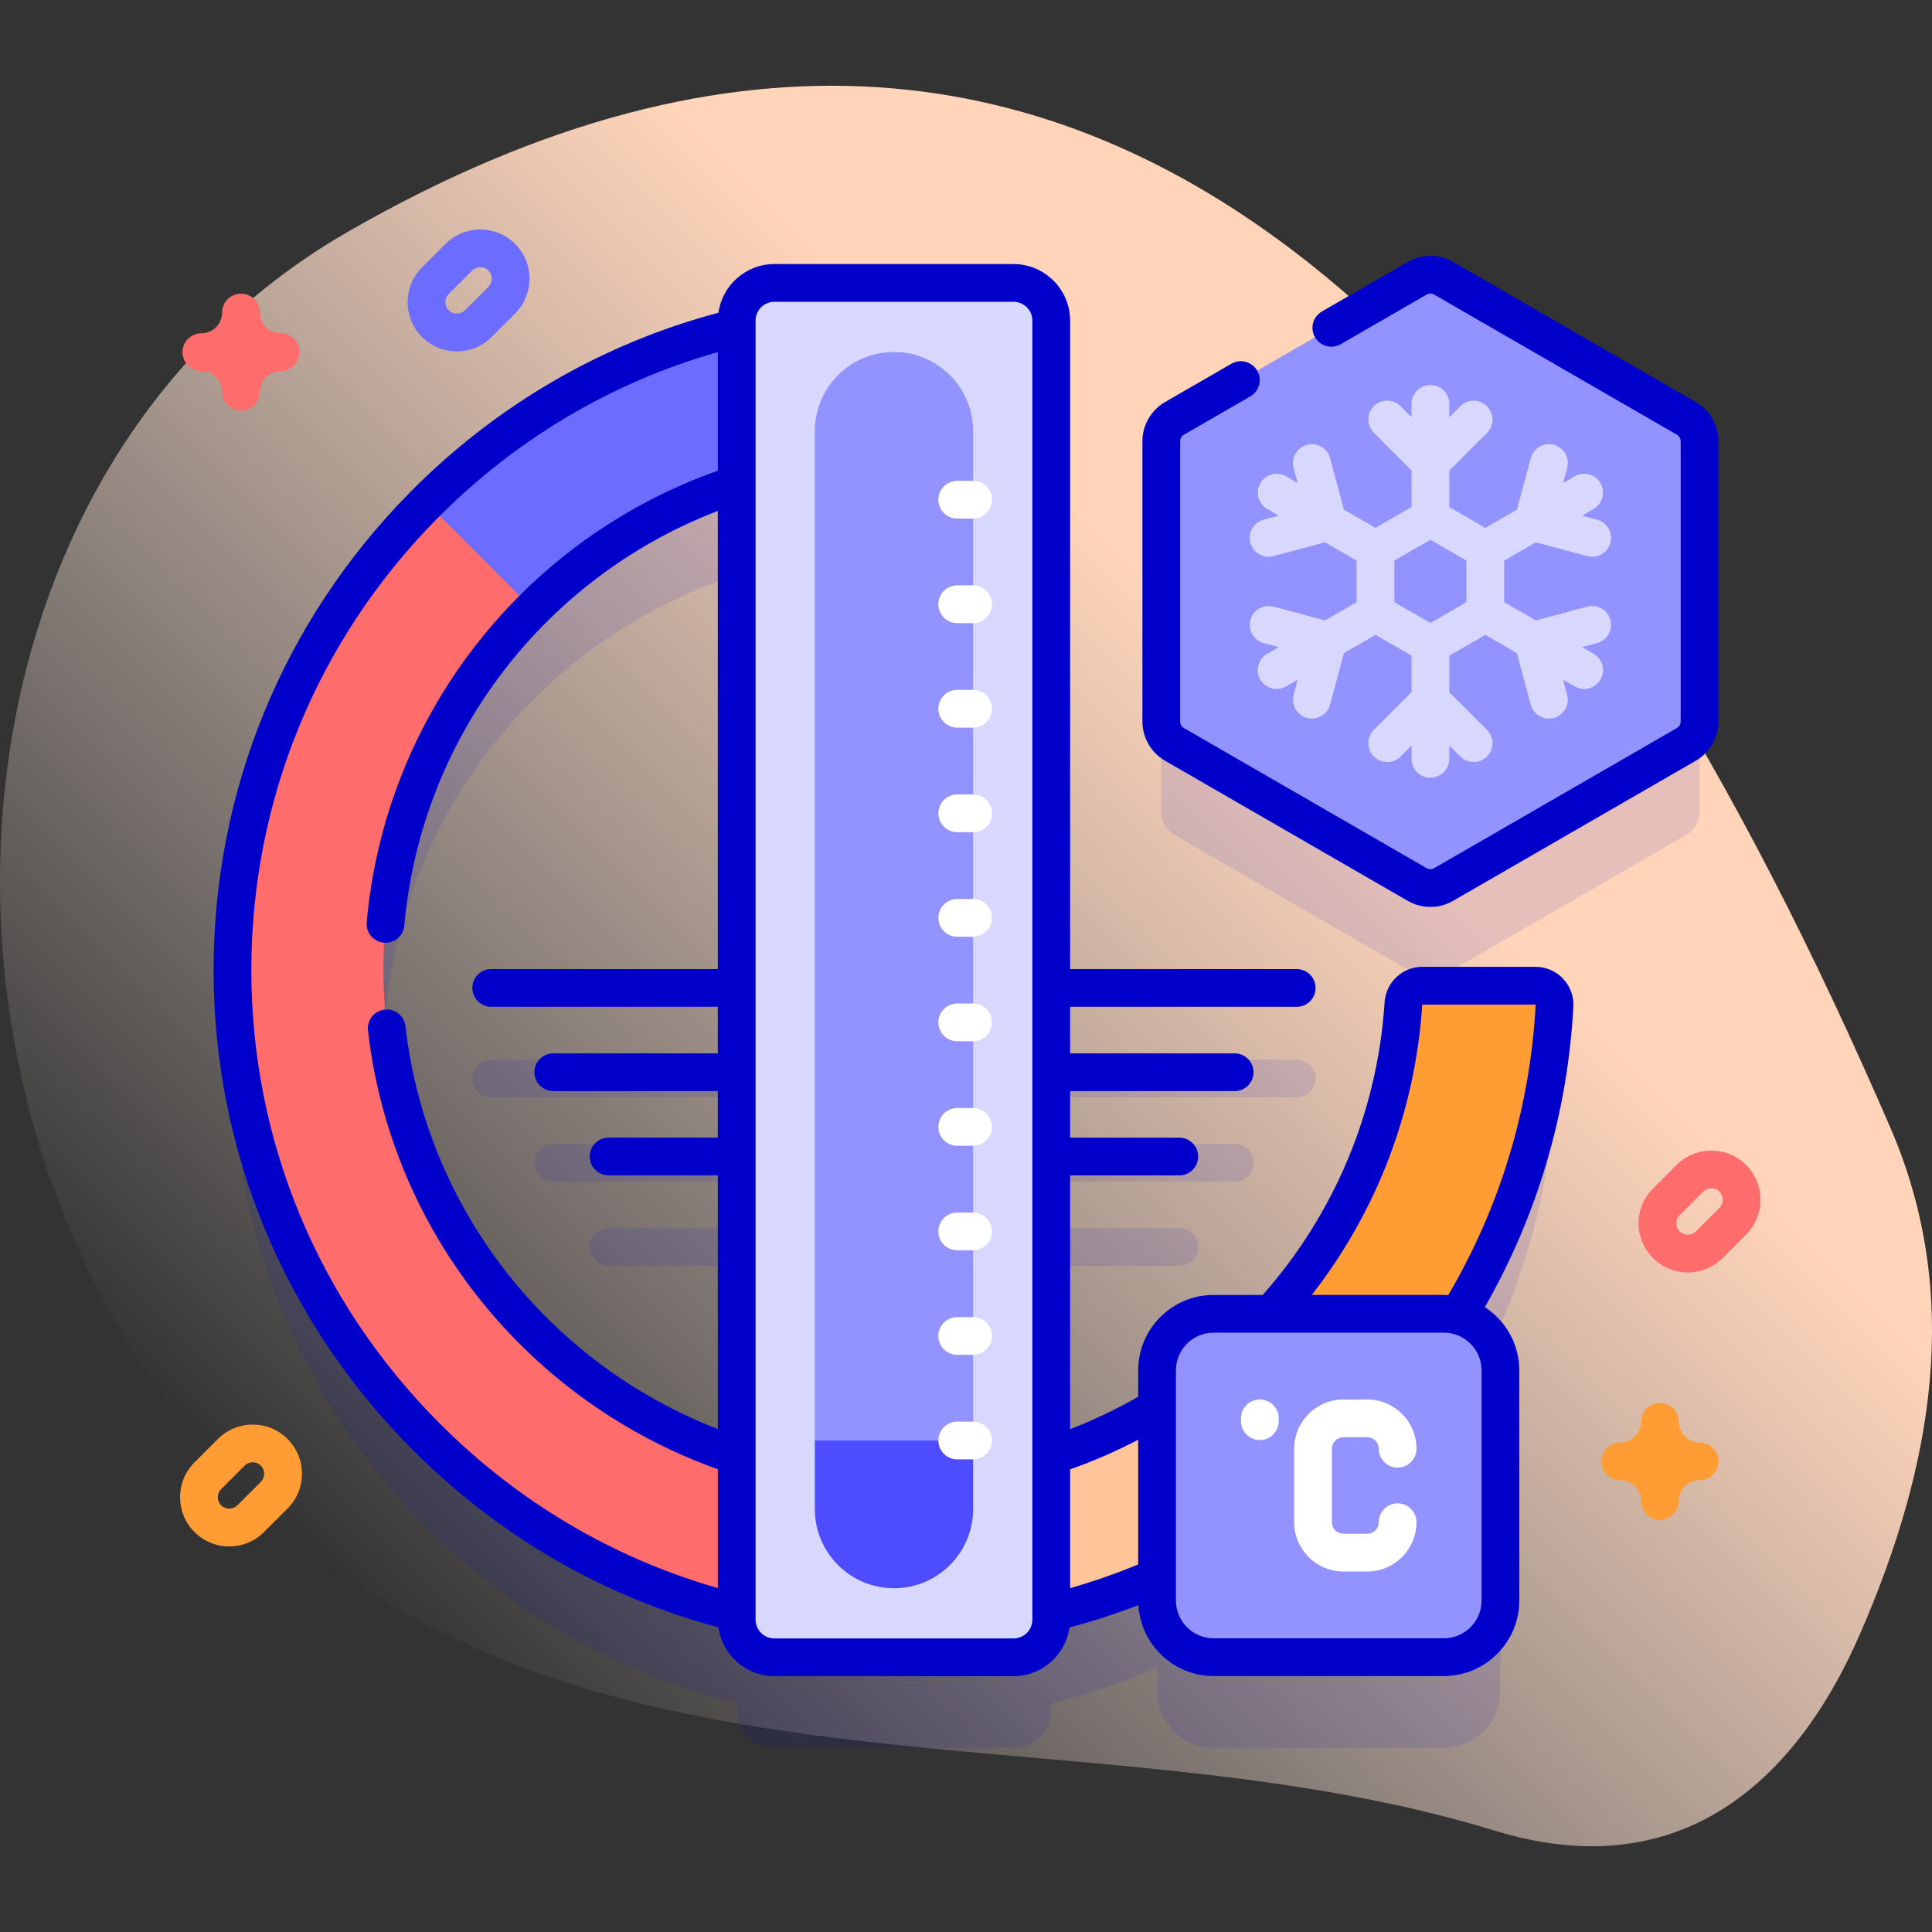 <svg xmlns="http://www.w3.org/2000/svg" version="1.1" xmlns:xlink="http://www.w3.org/1999/xlink" xmlns:svgjs="http://svgjs.com/svgjs" width="512" height="512" x="0" y="0" viewBox="0 0 512 512" style="enable-background:new 0 0 512 512" xml:space="preserve" class=""><rect x="0" y="0" width="512" height="512" fill="#333333" stroke="none"/><g><linearGradient id="SVGID_1_" gradientUnits="userSpaceOnUse" x1="105.64" x2="410.901" y1="436.173" y2="130.912"><stop offset="0" stop-color="#fff1ec" stop-opacity="0"></stop><stop offset=".294" stop-color="#ffe8dc" stop-opacity=".373"></stop><stop offset=".787" stop-color="#ffd4b9"></stop></linearGradient><g><g><g><path d="m92.308 61.359c-128.574 73.891-120.083 283.339 8.332 362.202 86.442 53.086 198.525 31.892 295.526 61.596 46.244 14.161 78.136-9.423 96.779-52.201 19.225-44.114 27.3-89.608 7.986-134.196-76.898-177.531-200.968-356.741-408.623-237.401z" fill="url(#SVGID_1_)" data-original="url(#SVGID_1_)"></path></g><g><g><g fill="#0000ca" opacity=".1"><path d="m406.96 285.223h-30.051c-2.644 0-4.814 2.06-4.985 4.698-2.044 31.574-14.973 60.226-35.053 82.247h-15.24c-8.284 0-15 6.716-15 15v9.836c-8.752 5.284-18.148 9.602-28.039 12.812v-74.33h33.94c2.762 0 5-2.239 5-5s-2.238-5-5-5h-33.94v-12.333h48.606c2.762 0 5-2.239 5-5s-2.238-5-5-5h-48.606v-12.333h65.053c2.762 0 5-2.239 5-5s-2.238-5-5-5h-65.053v-171.844c0-5.523-4.477-10-10-10h-63.362c-5.523 0-10 4.477-10 10v1.831c-76.551 18.739-133.54 87.875-133.624 170.1-.084 82.118 57.105 151.579 133.624 170.432v1.864c0 5.523 4.477 10 10 10h63.362c5.523 0 10-4.477 10-10v-1.821c9.684-2.371 19.057-5.544 28.039-9.452v6.241c0 8.284 6.716 15 15 15h61c8.284 0 15-6.716 15-15v-61c0-7.001-4.803-12.864-11.289-14.518 14.855-24.157 24.027-52.166 25.62-82.155.152-2.866-2.135-5.275-5.002-5.275zm-305.339-2.017c-.937-60.984 38.698-113.021 93.608-130.844v128.458h-65.054c-2.762 0-5 2.239-5 5s2.238 5 5 5h65.054v12.333h-48.607c-2.762 0-5 2.239-5 5s2.238 5 5 5h48.607v12.333h-33.94c-2.762 0-5 2.239-5 5s2.238 5 5 5h33.94v74.31c-53.571-17.456-92.702-67.589-93.608-126.59z" fill="#0000ca" data-original="#0000ca" class=""></path><path d="m446.896 134.873-64.323-37.137c-2.166-1.25-4.834-1.25-7 0l-64.323 37.137c-2.166 1.25-3.5 3.561-3.5 6.062v74.274c0 2.501 1.334 4.812 3.5 6.062l64.323 37.137c2.166 1.25 4.834 1.25 7 0l64.323-37.137c2.166-1.25 3.5-3.561 3.5-6.062v-74.274c0-2.501-1.334-4.812-3.5-6.062z" fill="#0000ca" data-original="#0000ca" class=""></path></g><g><g><g><path d="m371.924 265.921c-4.614 71.252-64.624 127.655-137.291 126.454-72.717-1.202-131.895-60.452-133.012-133.17-1.143-74.381 58.065-135.467 131.737-137.376v-40.001c-94.969 1.899-171.655 79.685-171.753 175.078-.099 96.47 78.837 175.489 175.307 175.488 93.507-.001 170.146-73.592 175.05-165.899.152-2.863-2.134-5.272-5.002-5.272h-30.051c-2.644 0-4.814 2.06-4.985 4.698z" fill="#ff6c6c" data-original="#ff6c6c" class=""></path></g><path d="m113.02 133.199c30.97-30.97 73.43-50.43 120.34-51.37v40c-35.9.92-68.36 15.9-92.08 39.63z" fill="#6c6cff" data-original="#6c6cff"></path><path d="m371.925 265.909c-4.559 70.513-63.371 126.486-135.015 126.486v40c93.509 0 170.149-73.593 175.052-165.903.152-2.862-2.136-5.269-5.002-5.269h-30.054c-2.638 0-4.811 2.053-4.981 4.686z" fill="#ffc498" data-original="#ffc498"></path><g><path d="m411.96 266.485c-2.362 44.604-21.473 84.828-51.15 114.504l-28.27-28.27c22.552-22.552 37.198-53.018 39.387-86.812.171-2.634 2.343-4.688 4.982-4.688h30.048c2.866 0 5.154 2.405 5.003 5.266z" fill="#ff9c33" data-original="#ff9c33"></path></g><g><g><path d="m268.591 439.202h-63.362c-5.523 0-10-4.477-10-10v-344.226c0-5.523 4.477-10 10-10h63.362c5.523 0 10 4.477 10 10v344.226c0 5.523-4.477 10-10 10z" fill="#d8d8ff" data-original="#d8d8ff"></path></g><g><path d="m257.88 114.25v267.5l-20.97 10.64-20.97-10.64v-267.5c0-11.58 9.39-20.97 20.97-20.97 5.79 0 11.03 2.35 14.83 6.14 3.79 3.8 6.14 9.04 6.14 14.83z" fill="#9393ff" data-original="#9393ff"></path></g><g><path d="m215.938 381.746v18.18c0 11.583 9.39 20.972 20.972 20.972 11.583 0 20.972-9.39 20.972-20.972v-18.18z" fill="#4d4dff" data-original="#4d4dff"></path></g><g><g><path d="m257.882 386.747h-4.203c-2.762 0-5-2.239-5-5s2.238-5 5-5h4.203c2.762 0 5 2.239 5 5s-2.238 5-5 5z" fill="#ffffff" data-original="#ffffff"></path></g><g><path d="m257.882 359.045h-4.203c-2.762 0-5-2.239-5-5s2.238-5 5-5h4.203c2.762 0 5 2.239 5 5s-2.238 5-5 5z" fill="#ffffff" data-original="#ffffff"></path></g><g><path d="m257.882 331.343h-4.203c-2.762 0-5-2.239-5-5s2.238-5 5-5h4.203c2.762 0 5 2.239 5 5s-2.238 5-5 5z" fill="#ffffff" data-original="#ffffff"></path></g><g><path d="m257.882 303.642h-4.203c-2.762 0-5-2.239-5-5s2.238-5 5-5h4.203c2.762 0 5 2.239 5 5s-2.238 5-5 5z" fill="#ffffff" data-original="#ffffff"></path></g><g><path d="m257.882 275.94h-4.203c-2.762 0-5-2.239-5-5s2.238-5 5-5h4.203c2.762 0 5 2.239 5 5s-2.238 5-5 5z" fill="#ffffff" data-original="#ffffff"></path></g><g><path d="m257.882 248.238h-4.203c-2.762 0-5-2.239-5-5s2.238-5 5-5h4.203c2.762 0 5 2.239 5 5s-2.238 5-5 5z" fill="#ffffff" data-original="#ffffff"></path></g><g><path d="m257.882 220.537h-4.203c-2.762 0-5-2.239-5-5s2.238-5 5-5h4.203c2.762 0 5 2.239 5 5s-2.238 5-5 5z" fill="#ffffff" data-original="#ffffff"></path></g><g><path d="m257.882 192.835h-4.203c-2.762 0-5-2.239-5-5s2.238-5 5-5h4.203c2.762 0 5 2.239 5 5s-2.238 5-5 5z" fill="#ffffff" data-original="#ffffff"></path></g><g><path d="m257.882 165.133h-4.203c-2.762 0-5-2.239-5-5s2.238-5 5-5h4.203c2.762 0 5 2.239 5 5s-2.238 5-5 5z" fill="#ffffff" data-original="#ffffff"></path></g><g><path d="m257.882 137.432h-4.203c-2.762 0-5-2.239-5-5s2.238-5 5-5h4.203c2.762 0 5 2.239 5 5s-2.238 5-5 5z" fill="#ffffff" data-original="#ffffff"></path></g></g></g></g><g><g><g><path d="m307.75 116.935v74.274c0 2.501 1.334 4.812 3.5 6.062l64.323 37.137c2.166 1.25 4.834 1.25 7 0l64.323-37.137c2.166-1.25 3.5-3.561 3.5-6.062v-74.274c0-2.501-1.334-4.812-3.5-6.062l-64.323-37.137c-2.166-1.25-4.834-1.25-7 0l-64.323 37.137c-2.166 1.25-3.5 3.561-3.5 6.062z" fill="#9393ff" data-original="#9393ff"></path></g></g><path d="m420.642 160.77-13.636 3.654-8.382-4.838v-11.027l8.381-4.838 13.638 3.654c.434.116.868.172 1.297.172 2.208 0 4.229-1.474 4.827-3.708.714-2.667-.868-5.409-3.536-6.124l-3.977-1.066 3.059-1.766c2.392-1.38 3.211-4.438 1.83-6.83-1.38-2.392-4.439-3.212-6.83-1.831l-3.061 1.767 1.067-3.981c.714-2.667-.868-5.409-3.536-6.124-2.666-.716-5.409.868-6.124 3.536l-3.655 13.639-8.38 4.837-9.551-5.514-.001-9.675 9.986-9.985c1.953-1.953 1.953-5.118.001-7.071-1.953-1.953-5.12-1.953-7.071 0l-2.917 2.917v-3.535c0-2.762-2.239-5-5.001-5-2.761 0-4.999 2.239-4.999 5v3.526l-2.91-2.91c-1.951-1.952-5.119-1.952-7.07 0-1.953 1.953-1.953 5.119 0 7.071l9.982 9.982.001 9.679-9.549 5.513-8.38-4.838-3.655-13.638c-.714-2.667-3.45-4.25-6.124-3.536-2.668.715-4.25 3.457-3.536 6.124l1.066 3.98-3.059-1.766c-2.396-1.382-5.451-.561-6.83 1.83-1.381 2.392-.562 5.45 1.83 6.83l3.058 1.766-3.978 1.066c-2.668.715-4.25 3.457-3.536 6.124.599 2.234 2.619 3.708 4.827 3.708.428 0 .863-.056 1.297-.172l13.638-3.654 8.38 4.838v11.028l-8.381 4.838-13.638-3.654c-2.667-.715-5.409.868-6.124 3.536-.714 2.667.868 5.409 3.536 6.124l3.977 1.066-3.057 1.765c-2.392 1.38-3.211 4.438-1.83 6.83.926 1.604 2.606 2.501 4.335 2.501.848 0 1.708-.216 2.495-.671l3.059-1.766-1.067 3.981c-.714 2.667.869 5.409 3.536 6.124.434.116.868.172 1.297.172 2.208 0 4.229-1.474 4.827-3.708l3.655-13.639 8.379-4.837 9.55 5.514-.001 9.678-9.982 9.982c-1.953 1.953-1.953 5.119 0 7.071 1.951 1.952 5.119 1.952 7.07 0l2.91-2.91v3.525c0 2.761 2.238 5 4.999 5h.001c2.761 0 5-2.238 5-5v-3.533l2.917 2.917c.976.976 2.256 1.464 3.535 1.464s2.56-.488 3.535-1.464c1.953-1.953 1.953-5.119 0-7.071l-9.986-9.986.001-9.674 9.551-5.514 8.38 4.837 3.655 13.639c.599 2.234 2.619 3.708 4.827 3.708.428 0 .863-.056 1.297-.172 2.667-.715 4.25-3.457 3.536-6.124l-1.067-3.982 3.061 1.767c.788.454 1.647.67 2.495.67 1.729 0 3.409-.897 4.335-2.501 1.381-2.392.562-5.449-1.83-6.83l-3.057-1.765 3.975-1.065c2.668-.715 4.25-3.457 3.536-6.124-.714-2.664-3.451-4.249-6.123-3.533zm-32.019-1.184-9.551 5.514-9.55-5.514v-11.028l9.55-5.514 9.551 5.514z" fill="#d8d8ff" data-original="#d8d8ff"></path></g></g><g><g><g><g><path d="m382.63 439.169h-61c-8.284 0-15-6.716-15-15v-61c0-8.284 6.716-15 15-15h61c8.284 0 15 6.716 15 15v61c0 8.284-6.715 15-15 15z" fill="#9393ff" data-original="#9393ff"></path></g></g></g><g><g><path d="m362.332 416.464h-6.312c-7.197 0-13.053-5.856-13.053-13.054v-19.483c0-7.198 5.855-13.053 13.053-13.053h6.312c7.197 0 13.053 5.855 13.053 13.053 0 2.761-2.238 5-5 5s-5-2.239-5-5c0-1.684-1.369-3.053-3.053-3.053h-6.312c-1.684 0-3.053 1.37-3.053 3.053v19.483c0 1.684 1.369 3.054 3.053 3.054h6.312c1.684 0 3.053-1.37 3.053-3.054 0-2.761 2.238-5 5-5s5 2.239 5 5c0 7.198-5.856 13.054-13.053 13.054z" fill="#ffffff" data-original="#ffffff"></path></g><g><path d="m333.875 381.632c-2.762 0-5-2.239-5-5v-.758c0-2.761 2.238-5 5-5s5 2.239 5 5v.758c0 2.762-2.238 5-5 5z" fill="#ffffff" data-original="#ffffff"></path></g></g></g></g><g><path d="m63.867 108.825c-2.762 0-5-2.239-5-5 0-3.033-2.468-5.5-5.5-5.5-2.762 0-5-2.239-5-5s2.238-5 5-5c3.032 0 5.5-2.467 5.5-5.5 0-2.761 2.238-5 5-5s5 2.239 5 5c0 3.033 2.468 5.5 5.5 5.5 2.762 0 5 2.239 5 5s-2.238 5-5 5c-3.032 0-5.5 2.467-5.5 5.5 0 2.761-2.238 5-5 5z" fill="#ff6c6c" data-original="#ff6c6c" class=""></path></g><g><path d="m439.896 402.77c-2.762 0-5-2.239-5-5 0-3.033-2.468-5.5-5.5-5.5-2.762 0-5-2.239-5-5s2.238-5 5-5c3.032 0 5.5-2.467 5.5-5.5 0-2.761 2.238-5 5-5s5 2.239 5 5c0 3.033 2.468 5.5 5.5 5.5 2.762 0 5 2.239 5 5s-2.238 5-5 5c-3.032 0-5.5 2.467-5.5 5.5 0 2.761-2.239 5-5 5z" fill="#ff9c33" data-original="#ff9c33"></path></g><g><g><path d="m121.062 93.122c-3.483 0-6.759-1.356-9.222-3.82h-.001c-5.084-5.084-5.084-13.358 0-18.442l6.226-6.225c5.086-5.085 13.36-5.083 18.442 0 2.464 2.463 3.82 5.738 3.82 9.222 0 3.483-1.356 6.758-3.82 9.222l-6.225 6.224c-2.462 2.462-5.737 3.819-9.22 3.819zm-2.151-10.891c1.148 1.148 3.151 1.148 4.3 0l6.226-6.225c.574-.575.891-1.338.891-2.15s-.316-1.576-.891-2.15c-1.184-1.184-3.112-1.186-4.302 0l-6.225 6.224c-1.184 1.185-1.184 3.115.001 4.301z" fill="#6c6cff" data-original="#6c6cff"></path></g></g><g><g><path d="m447.283 337.224c-3.483 0-6.758-1.356-9.221-3.819-.001 0-.001 0-.001 0-2.463-2.463-3.819-5.738-3.819-9.221 0-3.484 1.356-6.759 3.82-9.222l6.223-6.224c5.086-5.085 13.36-5.084 18.444 0 5.084 5.085 5.084 13.359.001 18.443l-6.226 6.225c-2.462 2.462-5.737 3.818-9.221 3.818zm6.225-22.306c-.779 0-1.558.297-2.151.89l-6.223 6.224c-.575.575-.892 1.338-.892 2.151 0 .812.316 1.576.891 2.15h.001c1.148 1.148 3.15 1.148 4.301 0l6.225-6.225c1.185-1.186 1.185-3.115-.001-4.301-.594-.592-1.372-.889-2.151-.889z" fill="#ff6c6c" data-original="#ff6c6c" class=""></path></g></g><g><g><path d="m60.755 409.822c-3.483 0-6.759-1.356-9.222-3.819-5.085-5.085-5.085-13.359 0-18.444l6.225-6.224c5.084-5.083 13.358-5.085 18.442 0 2.464 2.463 3.82 5.738 3.82 9.222s-1.356 6.759-3.82 9.222l-6.225 6.225c-2.461 2.462-5.737 3.818-9.22 3.818zm-2.151-10.89c1.15 1.148 3.152 1.149 4.301 0l6.226-6.225c.574-.575.891-1.338.891-2.15s-.316-1.576-.891-2.15c-1.186-1.186-3.116-1.185-4.302 0l-6.225 6.224c-1.186 1.185-1.186 3.115 0 4.301z" fill="#ff9c33" data-original="#ff9c33"></path></g></g></g></g><g fill="#0000ca"><path d="m406.96 256.224h-30.052c-5.252 0-9.634 4.118-9.974 9.375-1.872 28.904-13.232 55.997-32.291 77.571h-13.013c-11.028 0-20 8.972-20 20v6.976c-5.797 3.335-11.824 6.212-18.039 8.604v-67.263h28.94c2.762 0 5-2.239 5-5s-2.238-5-5-5h-28.94v-12.333h43.606c2.762 0 5-2.239 5-5s-2.238-5-5-5h-43.606v-12.334h60.054c2.762 0 5-2.239 5-5s-2.238-5-5-5h-60.054v-171.844c0-8.271-6.729-15-15-15h-63.362c-7.557 0-13.809 5.622-14.835 12.9-30.844 8.212-59.097 24.558-82.056 47.926-33.312 33.906-51.684 78.688-51.732 126.099-.049 47.994 18.739 93.261 52.904 127.46 22.835 22.858 50.632 38.82 80.88 46.913 1.015 7.291 7.273 12.927 14.84 12.927h63.362c7.555 0 13.805-5.619 14.834-12.893 6.198-1.654 12.293-3.64 18.265-5.944.624 10.47 9.315 18.804 19.939 18.804h61c11.028 0 20-8.972 20-20v-61c0-7.022-3.646-13.199-9.135-16.768 13.832-24.149 21.955-51.3 23.461-79.64.145-2.728-.851-5.43-2.732-7.414-1.883-1.984-4.531-3.122-7.264-3.122zm-105.33 125.324v33.045c-5.888 2.43-11.907 4.532-18.039 6.283v-31.478c6.185-2.185 12.21-4.808 18.039-7.85zm-235.026-124.636c.046-44.777 17.4-87.074 48.866-119.101 21.004-21.379 46.697-36.531 74.758-44.512v31.45c-50.54 17.806-88.01 63.73-93.049 119.65-.248 2.75 1.78 5.181 4.531 5.429 2.744.238 5.18-1.781 5.428-4.531 4.568-50.697 37.842-92.549 83.09-109.895v121.418h-60.054c-2.762 0-5 2.239-5 5s2.238 5 5 5h60.054v12.333h-43.606c-2.762 0-5 2.239-5 5s2.238 5 5 5h43.606v12.333h-28.939c-2.762 0-5 2.239-5 5s2.238 5 5 5h28.939v67.218c-44.13-17.041-77.131-57.52-82.775-106.742-.315-2.742-2.781-4.72-5.537-4.397-2.744.314-4.713 2.793-4.398 5.537 6.23 54.322 43.406 98.746 92.711 116.253v31.504c-27.502-7.863-52.766-22.663-73.645-43.564-32.276-32.309-50.025-75.062-49.98-120.383zm206.987 172.29c0 2.757-2.243 5-5 5h-63.362c-2.757 0-5-2.243-5-5v-344.226c0-2.757 2.243-5 5-5h63.362c2.757 0 5 2.243 5 5zm119.039-5.033c0 5.514-4.486 10-10 10h-61c-5.514 0-10-4.486-10-10v-61c0-5.514 4.486-10 10-10h61c5.514 0 10 4.486 10 10zm-8.838-80.941c-.387-.022-.77-.059-1.162-.059h-34.997c17.208-22.046 27.45-48.684 29.275-76.945l30.061.007c-1.459 27.459-9.481 53.748-23.177 76.997z" fill="#0000ca" data-original="#0000ca" class=""></path><path d="m449.396 106.542-64.322-37.136c-3.7-2.137-8.299-2.138-12.001 0l-22.757 13.139c-2.392 1.381-3.211 4.438-1.83 6.83 1.38 2.39 4.437 3.211 6.83 1.83l22.757-13.139c.617-.356 1.383-.356 2 0l64.323 37.137c.617.356 1 1.02 1 1.732v74.274c0 .712-.383 1.376-1 1.732l-64.324 37.137c-.615.355-1.382.356-1.999 0l-64.322-37.137c-.617-.356-1-1.02-1-1.732v-74.274c0-.712.383-1.376 1-1.732l17.584-10.152c2.392-1.381 3.211-4.438 1.83-6.83-1.381-2.391-4.438-3.213-6.83-1.83l-17.584 10.152c-3.701 2.137-6 6.119-6 10.393v74.274c0 4.273 2.299 8.255 6 10.392l64.322 37.137c1.851 1.069 3.926 1.603 6.001 1.603 2.074 0 4.149-.535 5.999-1.603l64.323-37.137c3.701-2.137 6-6.119 6-10.392v-74.274c0-4.275-2.299-8.257-6-10.394z" fill="#0000ca" data-original="#0000ca" class=""></path></g></g></g></svg>